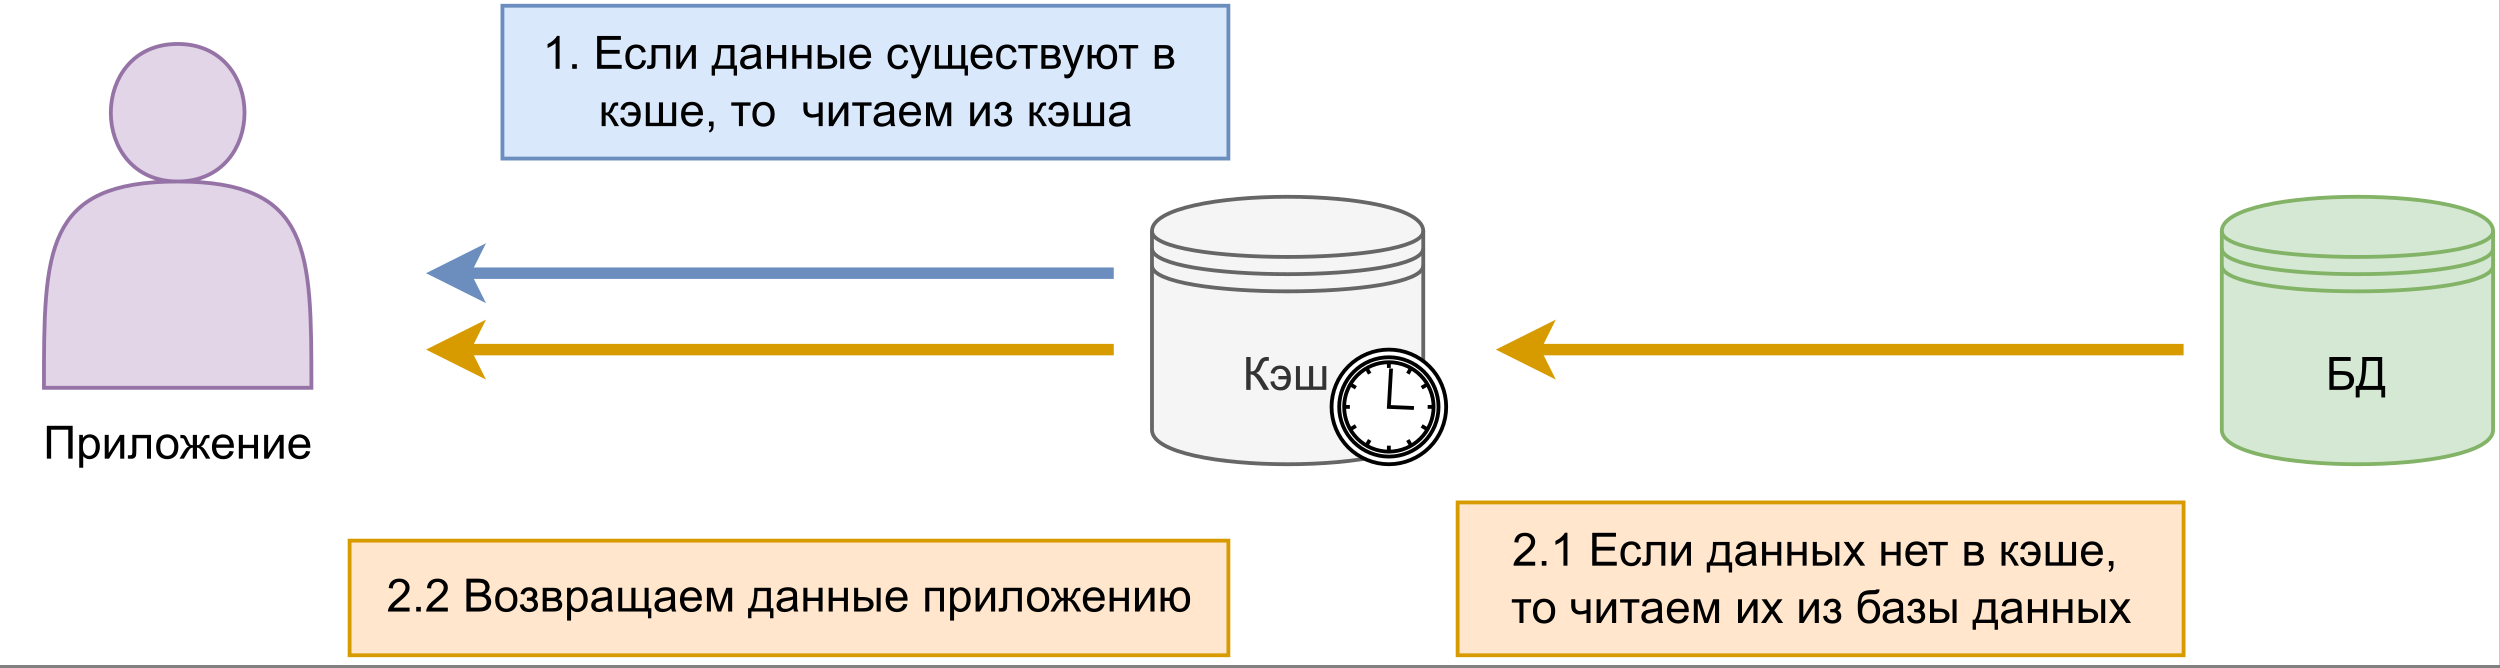 <?xml version="1.0" encoding="UTF-8" standalone="no"?>
<svg 
   width="490.08pt"
   height="131.04pt"
   viewBox="0 0 490.08 131.04"
   version="1.1"
   id="svg544"
   xmlns:xlink="http://www.w3.org/1999/xlink"
   xmlns="http://www.w3.org/2000/svg"
   xmlns:svg="http://www.w3.org/2000/svg" content="%3Cmxfile%20host%3D%22app.diagrams.net%22%20modified%3D%222022-09-04T18%3A01%3A12.901Z%22%20agent%3D%225.0%20(X11%3B%20Linux%20x86_64)%20AppleWebKit%2F537.36%20(KHTML%2C%20like%20Gecko)%20Chrome%2F105.0.0.0%20Safari%2F537.36%22%20etag%3D%22CoL66o_3Z4pitV6KznAR%22%20version%3D%2220.2.8%22%20type%3D%22google%22%3E%3Cdiagram%20id%3D%22bIiGl7BL999OWLyYPSd5%22%20name%3D%22Page-2%22%3E7Vpbb9s2FP41BraHBrpfHmPL7R42oEAxDOsbLdGyWknUJDqx%2B%2BvHw4tISkripEnaYXEAmfx4eEid8%2FHwkM7K3zSnDz3qDn%2BQAtcrzylOKz9beZ7rxgn7AuQskMh3BVD2VSGFNPCp%2BoYl6Ej0WBV4sAQpITWtOhvMSdvinFoY6ntya4vtSW2P2qFSjuho4FOOajwT%2B6sq6EGgiRdr%2FDdclQc1shuloqVBSlgqHg6oILcG5G9X%2FqYnhIpSc9rgGoyn7CL6vb%2BjdZxYj1t6SQfvc9An5zj5nH7481S4f38pu%2BGd1HKD6qN64StWX2XOKg1XmbtKXCiv1%2FyZyKZ1wJ%2BinKknExZiIRcTfdnT589UNmnc44hnyGwlLkfhBS%2Bq2eutdz0rlVDiTddcUgyaqEE3alyhect6oKZjXdrdAF%2BqOZYvo0UdNTn23Kjhhd5YVedDKsfSs2ILxSeY4oE2NQNcVkR1VbasnDMv4Z4BN7inFePXtWxoqqKA7useD9U3tOOqHFbvSNVSzt5wvQoz0HWkZBArBFQPtCdf8YbUpOej%2B1Ge4N2eteyrujbwAuFkn3MDcGezGeDTnSxyR26yRY1Jg2l%2FZiKyg%2BfLt5br2U9l%2FVavDldhB2NlBBJDckGWo2rNWVaQtH0Ehb0Zhb0r9%2Fs4zJ6hEssM3trMvJ%2BHc95KZOhQa7Em%2BucIMWCdC49ds8a%2B3KFfHKFp8vWrIPKetPTdHjVVfRZdGtISpjrHRrsgC7Q63UngwNB3kpTXfBqol7OT09DzDadxPWRuAZQHrbGm3BRyRzEkgzKYIATPhMy7D8m6o6yi4pPUeFqNoIMe4Iqj7JHBg%2FGClWDUxFXYej2WEkuYMUWVNJbZJa5KKwhHBXoMXvLHUmoJT%2BW8sdVb6Lu15IyZjlXONfb2nH8h9yjURsHrUYOefmJPf2O%2Fg57RlmuEyAoqeWyVug3x2DLmVIVjDSVKejzdjZdiu%2BH%2BqWu6yBU2UoDHZpgoj84Au7wqFgPUZYwG0I7S0CjjNDTqSA0NDsdktJajhWCNMBP6VdTWQ5qRG9CWtEKzDtwWbNBaxO5LFs7YNK4ZHc1DiOda0jGsdta4x%2B0qcRHfdZ%2FU6CPj%2FNgYGG1o0HhpTGC6pHl1XNcmaEcbKTcLSyK4sh1ExFeVK5jZwGN3f3MbmCQDrtExltvGpfvKT5UzFHG6c5x5zrDf4yh%2FppwhSOycIVQp8Q%2FLGfyFnEHt6anii%2FTtmKM6yrFjNrtInEtyY1Z4b%2BhMjPxEjBsZmjODj9u3LOIti3jLIt6yiLcs4nuyiLvShf%2Ff3jzuu2pvVud7Y28ez%2Fzm3qywZ9%2Bbg9nePHMLbotruNsDP9RoGKrcdlJPjm2BC2l4YVd1e%2BffY8%2B7PSCmgAt1WXi5nQ07hgtmVFiPa0SrG1v9km3lCB%2BBTdqNUWy7cUy5lIqBHPscy17mLeFEUZA%2BoIjt9CWmM0Xc1eNrP9376dz7kJPxfDsNZkwYDqiDYoEoGijpYeHdHiqKP4kkJrtliYdNjunlWIiTIlhyfuLt%2FCh6nmUWTVLgIJgvs9id0yN%2BqVXmzq%2FNZsYt2Trq7nx5eeMuI9zKuEC%2FOPY4E6M4c6MsHQtc76WsEj9sFMU4lFMgyiPZhl3Gt3iJbWkU%2B%2Bhitt3j03vMPafcgnXTlzJusry0n3AQEueon2ev5imW7WsJPb8zz7aXHlgqL7ZLu%2FMj9KvHj2AaP5aCavyaQdVZprj9K8Hz72H7EP4AZ%2Bd1AxefxZ%2BK%2BOf7COovO%2BeH7Wjz3zJnprbX9dq5cgP4vWb8hrXOjqzQIuo2loTL0i5HpxqUtPye6HYnmJrJTNrWzYORYkxzKuFe5WrXNe0VvuH%2BMmmi4t3vaIfrjyx%2B0YpA3NsRSknDBGpoWKP8a8lTZisnhs9CzKSkWwqtHe4r5kcoZ8xZVTfgjxpakyOtq5YxUP1KD1EWDZ2o7KsTZOtKCvQimh%2BqtoSXPTc7Am9Embb%2BRSir4kk8SUdm0eRVD0Lu20noCSch%2F6EDzKUnoTFf%2BkEnITd6dfeP%2Fyhw978W%2FOfcHz2X%2B6eKnuz%2BlbyMMsT17bi%2F%2FRc%3D%3C%2Fdiagram%3E%3C%2Fmxfile%3E">
  <rect x="0" y="0" width="490.08" height="131.04" fill="#808080" stroke="none"/>
  <defs
     id="defs120">
    <g
       id="g109">
      <g
         id="glyph-0-0" />
      <g
         id="glyph-0-1">
        <path
           d="M 3.344 0 L 2.562 0 L 2.562 -5.031 C 2.363 -4.852 2.109 -4.672 1.797 -4.484 C 1.492 -4.305 1.223 -4.172 0.984 -4.078 L 0.984 -4.844 C 1.422 -5.051 1.801 -5.301 2.125 -5.594 C 2.457 -5.895 2.695 -6.18 2.844 -6.453 L 3.344 -6.453 Z M 3.344 0 "
           id="path3" />
      </g>
      <g
         id="glyph-0-2">
        <path
           d="M 0.812 0 L 0.812 -0.906 L 1.719 -0.906 L 1.719 0 Z M 0.812 0 "
           id="path6" />
      </g>
      <g
         id="glyph-0-3" />
      <g
         id="glyph-0-4">
        <path
           d="M 0.703 0 L 0.703 -6.438 L 5.359 -6.438 L 5.359 -5.672 L 1.562 -5.672 L 1.562 -3.703 L 5.125 -3.703 L 5.125 -2.953 L 1.562 -2.953 L 1.562 -0.766 L 5.516 -0.766 L 5.516 0 Z M 0.703 0 "
           id="path10" />
      </g>
      <g
         id="glyph-0-5">
        <path
           d="M 3.625 -1.703 L 4.406 -1.609 C 4.32 -1.066 4.102 -0.645 3.75 -0.344 C 3.406 -0.039 2.977 0.109 2.469 0.109 C 1.832 0.109 1.316 -0.098 0.922 -0.516 C 0.535 -0.93 0.344 -1.531 0.344 -2.312 C 0.344 -2.812 0.426 -3.25 0.594 -3.625 C 0.758 -4.008 1.016 -4.297 1.359 -4.484 C 1.703 -4.672 2.07 -4.766 2.469 -4.766 C 2.977 -4.766 3.395 -4.633 3.719 -4.375 C 4.039 -4.125 4.242 -3.766 4.328 -3.297 L 3.562 -3.172 C 3.488 -3.484 3.359 -3.719 3.172 -3.875 C 2.992 -4.031 2.77 -4.109 2.5 -4.109 C 2.102 -4.109 1.781 -3.969 1.531 -3.688 C 1.281 -3.406 1.156 -2.953 1.156 -2.328 C 1.156 -1.703 1.273 -1.25 1.516 -0.969 C 1.754 -0.688 2.07 -0.547 2.469 -0.547 C 2.77 -0.547 3.023 -0.641 3.234 -0.828 C 3.441 -1.016 3.57 -1.305 3.625 -1.703 Z M 3.625 -1.703 "
           id="path13" />
      </g>
      <g
         id="glyph-0-6">
        <path
           d="M 0.984 -4.656 L 4.641 -4.656 L 4.641 0 L 3.859 0 L 3.859 -4 L 1.766 -4 L 1.766 -1.688 C 1.766 -1.145 1.742 -0.785 1.703 -0.609 C 1.672 -0.441 1.578 -0.289 1.422 -0.156 C 1.266 -0.031 1.035 0.031 0.734 0.031 C 0.555 0.031 0.348 0.02 0.109 0 L 0.109 -0.656 L 0.453 -0.656 C 0.617 -0.656 0.734 -0.672 0.797 -0.703 C 0.867 -0.742 0.914 -0.801 0.938 -0.875 C 0.969 -0.945 0.984 -1.188 0.984 -1.594 Z M 0.984 -4.656 "
           id="path16" />
      </g>
      <g
         id="glyph-0-7">
        <path
           d="M 0.594 -4.656 L 1.375 -4.656 L 1.375 -1.109 L 3.578 -4.656 L 4.422 -4.656 L 4.422 0 L 3.625 0 L 3.625 -3.531 L 1.438 0 L 0.594 0 Z M 0.594 -4.656 "
           id="path19" />
      </g>
      <g
         id="glyph-0-8">
        <path
           d="M 1.219 -4.656 L 4.469 -4.656 L 4.469 -0.656 L 4.969 -0.656 L 4.969 1.328 L 4.312 1.328 L 4.312 0 L 0.656 0 L 0.656 1.328 L 0 1.328 L 0 -0.656 L 0.422 -0.656 C 0.973 -1.406 1.238 -2.738 1.219 -4.656 Z M 1.875 -4 C 1.812 -2.488 1.578 -1.375 1.172 -0.656 L 3.672 -0.656 L 3.672 -4 Z M 1.875 -4 "
           id="path22" />
      </g>
      <g
         id="glyph-0-9">
        <path
           d="M 3.625 -0.578 C 3.332 -0.328 3.051 -0.148 2.781 -0.047 C 2.508 0.055 2.223 0.109 1.922 0.109 C 1.41 0.109 1.016 -0.016 0.734 -0.266 C 0.461 -0.516 0.328 -0.836 0.328 -1.234 C 0.328 -1.461 0.379 -1.672 0.484 -1.859 C 0.586 -2.047 0.723 -2.195 0.891 -2.312 C 1.055 -2.426 1.242 -2.508 1.453 -2.562 C 1.609 -2.602 1.844 -2.645 2.156 -2.688 C 2.789 -2.758 3.258 -2.848 3.562 -2.953 C 3.57 -3.066 3.578 -3.133 3.578 -3.156 C 3.578 -3.477 3.5 -3.707 3.344 -3.844 C 3.145 -4.02 2.848 -4.109 2.453 -4.109 C 2.078 -4.109 1.801 -4.039 1.625 -3.906 C 1.445 -3.781 1.316 -3.551 1.234 -3.219 L 0.453 -3.328 C 0.523 -3.66 0.641 -3.926 0.797 -4.125 C 0.961 -4.332 1.195 -4.488 1.5 -4.594 C 1.812 -4.707 2.164 -4.766 2.562 -4.766 C 2.957 -4.766 3.281 -4.719 3.531 -4.625 C 3.781 -4.531 3.961 -4.41 4.078 -4.266 C 4.191 -4.129 4.273 -3.953 4.328 -3.734 C 4.348 -3.598 4.359 -3.352 4.359 -3 L 4.359 -1.953 C 4.359 -1.211 4.375 -0.742 4.406 -0.547 C 4.445 -0.359 4.516 -0.176 4.609 0 L 3.797 0 C 3.711 -0.164 3.656 -0.359 3.625 -0.578 Z M 3.562 -2.344 C 3.281 -2.219 2.852 -2.117 2.281 -2.047 C 1.957 -1.992 1.727 -1.938 1.594 -1.875 C 1.457 -1.82 1.352 -1.738 1.281 -1.625 C 1.207 -1.508 1.172 -1.383 1.172 -1.25 C 1.172 -1.039 1.25 -0.863 1.406 -0.719 C 1.562 -0.582 1.797 -0.516 2.109 -0.516 C 2.41 -0.516 2.676 -0.578 2.906 -0.703 C 3.145 -0.836 3.32 -1.023 3.438 -1.266 C 3.52 -1.441 3.562 -1.703 3.562 -2.047 Z M 3.562 -2.344 "
           id="path25" />
      </g>
      <g
         id="glyph-0-10">
        <path
           d="M 0.594 -4.656 L 1.391 -4.656 L 1.391 -2.719 L 3.578 -2.719 L 3.578 -4.656 L 4.359 -4.656 L 4.359 0 L 3.578 0 L 3.578 -2.062 L 1.391 -2.062 L 1.391 0 L 0.594 0 Z M 0.594 -4.656 "
           id="path28" />
      </g>
      <g
         id="glyph-0-11">
        <path
           d="M 5.031 -4.656 L 5.812 -4.656 L 5.812 0 L 5.031 0 Z M 0.609 -4.656 L 1.406 -4.656 L 1.406 -2.844 L 2.406 -2.844 C 3.051 -2.844 3.551 -2.711 3.906 -2.453 C 4.258 -2.203 4.438 -1.852 4.438 -1.406 C 4.438 -1.02 4.285 -0.688 3.984 -0.406 C 3.691 -0.133 3.223 0 2.578 0 L 0.609 0 Z M 1.406 -0.656 L 2.234 -0.656 C 2.734 -0.656 3.086 -0.711 3.297 -0.828 C 3.516 -0.953 3.625 -1.145 3.625 -1.406 C 3.625 -1.602 3.539 -1.781 3.375 -1.938 C 3.219 -2.102 2.867 -2.188 2.328 -2.188 L 1.406 -2.188 Z M 1.406 -0.656 "
           id="path31" />
      </g>
      <g
         id="glyph-0-12">
        <path
           d="M 3.781 -1.5 L 4.594 -1.406 C 4.469 -0.926 4.227 -0.551 3.875 -0.281 C 3.531 -0.02 3.086 0.109 2.547 0.109 C 1.867 0.109 1.328 -0.098 0.922 -0.516 C 0.523 -0.941 0.328 -1.535 0.328 -2.297 C 0.328 -3.078 0.531 -3.68 0.938 -4.109 C 1.344 -4.547 1.863 -4.766 2.5 -4.766 C 3.125 -4.766 3.633 -4.551 4.031 -4.125 C 4.426 -3.695 4.625 -3.102 4.625 -2.344 C 4.625 -2.289 4.625 -2.219 4.625 -2.125 L 1.141 -2.125 C 1.172 -1.613 1.316 -1.223 1.578 -0.953 C 1.836 -0.68 2.16 -0.547 2.547 -0.547 C 2.836 -0.547 3.086 -0.617 3.297 -0.766 C 3.504 -0.922 3.664 -1.164 3.781 -1.5 Z M 1.188 -2.781 L 3.797 -2.781 C 3.754 -3.164 3.648 -3.457 3.484 -3.656 C 3.234 -3.957 2.91 -4.109 2.516 -4.109 C 2.148 -4.109 1.844 -3.988 1.594 -3.75 C 1.352 -3.508 1.219 -3.188 1.188 -2.781 Z M 1.188 -2.781 "
           id="path34" />
      </g>
      <g
         id="glyph-0-13">
        <path
           d="M 0.562 1.797 L 0.469 1.047 C 0.645 1.098 0.797 1.125 0.922 1.125 C 1.098 1.125 1.238 1.094 1.344 1.031 C 1.445 0.977 1.531 0.898 1.594 0.797 C 1.645 0.711 1.727 0.516 1.844 0.203 C 1.852 0.16 1.875 0.098 1.906 0.016 L 0.141 -4.656 L 1 -4.656 L 1.969 -1.969 C 2.094 -1.625 2.203 -1.258 2.297 -0.875 C 2.391 -1.238 2.5 -1.594 2.625 -1.938 L 3.625 -4.656 L 4.406 -4.656 L 2.641 0.078 C 2.453 0.586 2.305 0.941 2.203 1.141 C 2.055 1.398 1.891 1.586 1.703 1.703 C 1.523 1.828 1.312 1.891 1.062 1.891 C 0.914 1.891 0.75 1.859 0.562 1.797 Z M 0.562 1.797 "
           id="path37" />
      </g>
      <g
         id="glyph-0-14">
        <path
           d="M 0.625 -4.656 L 1.406 -4.656 L 1.406 -0.656 L 3.203 -0.656 L 3.203 -4.656 L 4 -4.656 L 4 -0.656 L 5.797 -0.656 L 5.797 -4.656 L 6.578 -4.656 L 6.578 -0.656 L 7.109 -0.656 L 7.109 1.328 L 6.453 1.328 L 6.453 0 L 0.625 0 Z M 0.625 -4.656 "
           id="path40" />
      </g>
      <g
         id="glyph-0-15">
        <path
           d="M 0.172 -4.656 L 3.953 -4.656 L 3.953 -4 L 2.453 -4 L 2.453 0 L 1.672 0 L 1.672 -4 L 0.172 -4 Z M 0.172 -4.656 "
           id="path43" />
      </g>
      <g
         id="glyph-0-16">
        <path
           d="M 0.594 -4.656 L 2.422 -4.656 C 2.867 -4.656 3.195 -4.617 3.406 -4.547 C 3.625 -4.473 3.812 -4.336 3.969 -4.141 C 4.133 -3.941 4.219 -3.703 4.219 -3.422 C 4.219 -3.203 4.172 -3.008 4.078 -2.844 C 3.984 -2.676 3.844 -2.535 3.656 -2.422 C 3.875 -2.348 4.055 -2.211 4.203 -2.016 C 4.348 -1.816 4.422 -1.578 4.422 -1.297 C 4.391 -0.859 4.227 -0.531 3.938 -0.312 C 3.656 -0.102 3.242 0 2.703 0 L 0.594 0 Z M 1.391 -2.703 L 2.234 -2.703 C 2.566 -2.703 2.797 -2.719 2.922 -2.75 C 3.047 -2.781 3.156 -2.848 3.25 -2.953 C 3.352 -3.066 3.406 -3.195 3.406 -3.344 C 3.406 -3.594 3.316 -3.766 3.141 -3.859 C 2.973 -3.953 2.676 -4 2.25 -4 L 1.391 -4 Z M 1.391 -0.656 L 2.422 -0.656 C 2.867 -0.656 3.176 -0.703 3.344 -0.797 C 3.508 -0.898 3.598 -1.082 3.609 -1.344 C 3.609 -1.488 3.562 -1.625 3.469 -1.75 C 3.375 -1.883 3.25 -1.969 3.094 -2 C 2.938 -2.031 2.688 -2.047 2.344 -2.047 L 1.391 -2.047 Z M 1.391 -0.656 "
           id="path46" />
      </g>
      <g
         id="glyph-0-17">
        <path
           d="M 0.594 -4.656 L 1.391 -4.656 L 1.391 -2.719 L 2.344 -2.719 C 2.414 -3.383 2.625 -3.891 2.969 -4.234 C 3.312 -4.586 3.766 -4.766 4.328 -4.766 C 4.797 -4.766 5.164 -4.664 5.438 -4.469 C 5.707 -4.281 5.93 -4.02 6.109 -3.688 C 6.285 -3.352 6.375 -2.906 6.375 -2.344 C 6.375 -1.539 6.191 -0.93 5.828 -0.516 C 5.461 -0.098 4.969 0.109 4.344 0.109 C 3.758 0.109 3.289 -0.082 2.938 -0.469 C 2.582 -0.852 2.383 -1.383 2.344 -2.062 L 1.391 -2.062 L 1.391 0 L 0.594 0 Z M 4.359 -4.094 C 3.973 -4.094 3.672 -3.941 3.453 -3.641 C 3.242 -3.348 3.141 -2.938 3.141 -2.406 C 3.141 -1.758 3.25 -1.285 3.469 -0.984 C 3.688 -0.691 3.973 -0.547 4.328 -0.547 C 4.691 -0.547 4.988 -0.68 5.219 -0.953 C 5.445 -1.234 5.562 -1.68 5.562 -2.297 C 5.562 -2.891 5.461 -3.336 5.266 -3.641 C 5.066 -3.941 4.766 -4.094 4.359 -4.094 Z M 4.359 -4.094 "
           id="path49" />
      </g>
      <g
         id="glyph-0-18">
        <path
           d="M 0.594 -4.656 L 1.375 -4.656 L 1.375 -2.641 C 1.625 -2.641 1.801 -2.688 1.906 -2.781 C 2.008 -2.883 2.156 -3.164 2.344 -3.625 C 2.5 -4 2.625 -4.242 2.719 -4.359 C 2.82 -4.473 2.938 -4.551 3.062 -4.594 C 3.188 -4.633 3.391 -4.656 3.672 -4.656 L 3.828 -4.656 L 3.828 -4 L 3.609 -4.016 C 3.398 -4.016 3.266 -3.984 3.203 -3.922 C 3.141 -3.859 3.047 -3.664 2.922 -3.344 C 2.805 -3.039 2.695 -2.828 2.594 -2.703 C 2.5 -2.586 2.348 -2.484 2.141 -2.391 C 2.473 -2.297 2.805 -1.977 3.141 -1.438 L 4 0 L 3.125 0 L 2.297 -1.438 C 2.117 -1.727 1.961 -1.922 1.828 -2.016 C 1.703 -2.109 1.551 -2.156 1.375 -2.156 L 1.375 0 L 0.594 0 Z M 0.594 -4.656 "
           id="path52" />
      </g>
      <g
         id="glyph-0-19">
        <path
           d="M 1.766 -2.719 L 1.766 -2.062 L 3.406 -2.062 C 3.363 -1.551 3.234 -1.172 3.016 -0.922 C 2.805 -0.672 2.516 -0.547 2.141 -0.547 C 1.473 -0.547 1.078 -0.93 0.953 -1.703 L 0.188 -1.594 C 0.27 -1.082 0.484 -0.672 0.828 -0.359 C 1.172 -0.047 1.617 0.109 2.172 0.109 C 2.828 0.141 3.336 -0.066 3.703 -0.516 C 4.066 -0.973 4.238 -1.578 4.219 -2.328 C 4.219 -3.086 4.031 -3.68 3.656 -4.109 C 3.281 -4.547 2.766 -4.766 2.109 -4.766 C 1.586 -4.766 1.164 -4.625 0.844 -4.344 C 0.52 -4.07 0.328 -3.719 0.266 -3.281 L 1.031 -3.156 C 1.156 -3.789 1.523 -4.109 2.141 -4.109 C 2.492 -4.109 2.781 -3.977 3 -3.719 C 3.227 -3.457 3.363 -3.125 3.406 -2.719 Z M 1.766 -2.719 "
           id="path55" />
      </g>
      <g
         id="glyph-0-20">
        <path
           d="M 0.625 -4.656 L 1.406 -4.656 L 1.406 -0.656 L 3.203 -0.656 L 3.203 -4.656 L 4 -4.656 L 4 -0.656 L 5.797 -0.656 L 5.797 -4.656 L 6.578 -4.656 L 6.578 0 L 0.625 0 Z M 0.625 -4.656 "
           id="path58" />
      </g>
      <g
         id="glyph-0-21">
        <path
           d="M 0.797 0 L 0.797 -0.906 L 1.703 -0.906 L 1.703 0 C 1.703 0.332 1.641 0.598 1.516 0.797 C 1.398 1.004 1.219 1.16 0.969 1.266 L 0.75 0.938 C 0.914 0.863 1.035 0.754 1.109 0.609 C 1.191 0.473 1.238 0.27 1.25 0 Z M 0.797 0 "
           id="path61" />
      </g>
      <g
         id="glyph-0-22">
        <path
           d="M 0.297 -2.328 C 0.297 -3.191 0.535 -3.832 1.016 -4.25 C 1.422 -4.594 1.91 -4.766 2.484 -4.766 C 3.117 -4.766 3.641 -4.551 4.047 -4.125 C 4.453 -3.707 4.656 -3.129 4.656 -2.391 C 4.656 -1.797 4.566 -1.328 4.391 -0.984 C 4.211 -0.641 3.953 -0.367 3.609 -0.172 C 3.266 0.016 2.891 0.109 2.484 0.109 C 1.828 0.109 1.297 -0.098 0.891 -0.516 C 0.492 -0.941 0.297 -1.547 0.297 -2.328 Z M 1.109 -2.328 C 1.109 -1.734 1.238 -1.285 1.5 -0.984 C 1.758 -0.691 2.086 -0.547 2.484 -0.547 C 2.879 -0.547 3.207 -0.691 3.469 -0.984 C 3.727 -1.285 3.859 -1.742 3.859 -2.359 C 3.859 -2.93 3.723 -3.363 3.453 -3.656 C 3.191 -3.957 2.867 -4.109 2.484 -4.109 C 2.086 -4.109 1.758 -3.957 1.5 -3.656 C 1.238 -3.363 1.109 -2.922 1.109 -2.328 Z M 1.109 -2.328 "
           id="path64" />
      </g>
      <g
         id="glyph-0-23">
        <path
           d="M 0.297 -4.656 L 1.094 -4.656 L 1.094 -3.781 C 1.094 -3.395 1.113 -3.113 1.156 -2.938 C 1.207 -2.77 1.316 -2.625 1.484 -2.5 C 1.66 -2.375 1.879 -2.312 2.141 -2.312 C 2.43 -2.312 2.816 -2.391 3.297 -2.547 L 3.297 -4.656 L 4.078 -4.656 L 4.078 0 L 3.297 0 L 3.297 -1.875 C 2.805 -1.727 2.352 -1.656 1.938 -1.656 C 1.582 -1.656 1.27 -1.742 1 -1.922 C 0.727 -2.098 0.539 -2.316 0.438 -2.578 C 0.344 -2.836 0.297 -3.125 0.297 -3.438 Z M 0.297 -4.656 "
           id="path67" />
      </g>
      <g
         id="glyph-0-24">
        <path
           d="M 0.609 -4.656 L 1.844 -4.656 L 3.062 -0.938 L 4.422 -4.656 L 5.562 -4.656 L 5.562 0 L 4.766 0 L 4.766 -3.75 L 3.391 0 L 2.688 0 L 1.391 -3.938 L 1.391 0 L 0.609 0 Z M 0.609 -4.656 "
           id="path70" />
      </g>
      <g
         id="glyph-0-25">
        <path
           d="M 1.625 -2.109 L 1.625 -2.719 C 1.957 -2.727 2.18 -2.742 2.297 -2.766 C 2.422 -2.785 2.535 -2.852 2.641 -2.969 C 2.754 -3.094 2.812 -3.238 2.812 -3.406 C 2.812 -3.625 2.738 -3.797 2.594 -3.922 C 2.457 -4.047 2.273 -4.109 2.047 -4.109 C 1.598 -4.109 1.285 -3.848 1.109 -3.328 L 0.359 -3.453 C 0.598 -4.328 1.164 -4.766 2.062 -4.766 C 2.551 -4.766 2.938 -4.629 3.219 -4.359 C 3.508 -4.086 3.656 -3.758 3.656 -3.375 C 3.656 -3 3.469 -2.695 3.094 -2.469 C 3.332 -2.344 3.508 -2.18 3.625 -1.984 C 3.738 -1.797 3.797 -1.566 3.797 -1.297 C 3.797 -0.879 3.645 -0.539 3.344 -0.281 C 3.039 -0.02 2.613 0.109 2.062 0.109 C 1 0.109 0.383 -0.363 0.219 -1.312 L 0.953 -1.469 C 1.023 -1.164 1.164 -0.93 1.375 -0.766 C 1.582 -0.609 1.816 -0.531 2.078 -0.531 C 2.348 -0.531 2.57 -0.602 2.75 -0.75 C 2.926 -0.906 3.016 -1.098 3.016 -1.328 C 3.016 -1.516 2.957 -1.676 2.844 -1.812 C 2.727 -1.945 2.609 -2.031 2.484 -2.062 C 2.359 -2.094 2.129 -2.109 1.797 -2.109 C 1.773 -2.109 1.719 -2.109 1.625 -2.109 Z M 1.625 -2.109 "
           id="path73" />
      </g>
      <g
         id="glyph-0-26">
        <path
           d="M 4.516 -0.766 L 4.516 0 L 0.266 0 C 0.266 -0.188 0.297 -0.367 0.359 -0.547 C 0.473 -0.836 0.645 -1.125 0.875 -1.406 C 1.113 -1.688 1.461 -2.008 1.922 -2.375 C 2.617 -2.945 3.086 -3.398 3.328 -3.734 C 3.578 -4.066 3.703 -4.383 3.703 -4.688 C 3.703 -5 3.586 -5.258 3.359 -5.469 C 3.141 -5.688 2.848 -5.797 2.484 -5.797 C 2.109 -5.797 1.805 -5.68 1.578 -5.453 C 1.348 -5.234 1.234 -4.922 1.234 -4.516 L 0.422 -4.594 C 0.473 -5.195 0.68 -5.656 1.047 -5.969 C 1.41 -6.289 1.898 -6.453 2.516 -6.453 C 3.129 -6.453 3.613 -6.281 3.969 -5.938 C 4.332 -5.602 4.516 -5.18 4.516 -4.672 C 4.516 -4.41 4.461 -4.156 4.359 -3.906 C 4.254 -3.664 4.078 -3.406 3.828 -3.125 C 3.586 -2.852 3.18 -2.477 2.609 -2 C 2.141 -1.602 1.836 -1.332 1.703 -1.188 C 1.566 -1.039 1.457 -0.898 1.375 -0.766 Z M 4.516 -0.766 "
           id="path76" />
      </g>
      <g
         id="glyph-0-27">
        <path
           d="M 0.062 0 L 1.766 -2.422 L 0.188 -4.656 L 1.188 -4.656 L 1.891 -3.562 C 2.023 -3.352 2.133 -3.18 2.219 -3.047 C 2.344 -3.234 2.461 -3.406 2.578 -3.562 L 3.359 -4.656 L 4.297 -4.656 L 2.688 -2.469 L 4.422 0 L 3.453 0 L 2.5 -1.453 L 2.25 -1.844 L 1.016 0 Z M 0.062 0 "
           id="path79" />
      </g>
      <g
         id="glyph-0-28">
        <path
           d="M 4 -6.578 L 4.703 -6.578 C 4.672 -6.266 4.598 -6.047 4.484 -5.922 C 4.379 -5.797 4.242 -5.711 4.078 -5.672 C 3.91 -5.641 3.582 -5.625 3.094 -5.625 C 2.438 -5.625 1.988 -5.562 1.75 -5.438 C 1.52 -5.312 1.352 -5.109 1.25 -4.828 C 1.145 -4.555 1.086 -4.203 1.078 -3.766 C 1.273 -4.066 1.504 -4.289 1.766 -4.438 C 2.035 -4.582 2.336 -4.656 2.672 -4.656 C 3.285 -4.656 3.789 -4.445 4.188 -4.031 C 4.594 -3.613 4.797 -3.047 4.797 -2.328 C 4.797 -1.785 4.691 -1.336 4.484 -0.984 C 4.285 -0.641 4.047 -0.367 3.766 -0.172 C 3.492 0.016 3.117 0.109 2.641 0.109 C 2.086 0.109 1.656 -0.016 1.344 -0.266 C 1.039 -0.523 0.805 -0.852 0.641 -1.25 C 0.484 -1.645 0.406 -2.332 0.406 -3.312 C 0.406 -4.539 0.613 -5.367 1.031 -5.797 C 1.445 -6.223 2.086 -6.438 2.953 -6.438 C 3.484 -6.438 3.785 -6.441 3.859 -6.453 C 3.93 -6.473 3.977 -6.516 4 -6.578 Z M 3.969 -2.344 C 3.969 -2.832 3.852 -3.227 3.625 -3.531 C 3.395 -3.844 3.07 -4 2.656 -4 C 2.219 -4 1.879 -3.832 1.641 -3.5 C 1.398 -3.176 1.281 -2.742 1.281 -2.203 C 1.281 -1.66 1.41 -1.242 1.672 -0.953 C 1.941 -0.672 2.266 -0.531 2.641 -0.531 C 3.035 -0.531 3.352 -0.695 3.594 -1.031 C 3.844 -1.363 3.969 -1.801 3.969 -2.344 Z M 3.969 -2.344 "
           id="path82" />
      </g>
      <g
         id="glyph-0-29">
        <path
           d="M 0.656 0 L 0.656 -6.438 L 3.078 -6.438 C 3.566 -6.438 3.957 -6.367 4.25 -6.234 C 4.551 -6.109 4.785 -5.91 4.953 -5.641 C 5.117 -5.367 5.203 -5.082 5.203 -4.781 C 5.203 -4.508 5.125 -4.25 4.969 -4 C 4.82 -3.758 4.598 -3.566 4.297 -3.422 C 4.691 -3.305 4.992 -3.109 5.203 -2.828 C 5.41 -2.555 5.516 -2.234 5.516 -1.859 C 5.516 -1.555 5.445 -1.273 5.312 -1.016 C 5.188 -0.766 5.031 -0.566 4.844 -0.422 C 4.664 -0.285 4.43 -0.18 4.141 -0.109 C 3.859 -0.035 3.516 0 3.109 0 Z M 1.516 -3.734 L 2.906 -3.734 C 3.281 -3.734 3.551 -3.754 3.719 -3.797 C 3.926 -3.867 4.082 -3.977 4.188 -4.125 C 4.301 -4.27 4.359 -4.457 4.359 -4.688 C 4.359 -4.895 4.305 -5.082 4.203 -5.25 C 4.109 -5.414 3.961 -5.523 3.766 -5.578 C 3.578 -5.641 3.254 -5.672 2.797 -5.672 L 1.516 -5.672 Z M 1.516 -0.766 L 3.109 -0.766 C 3.379 -0.766 3.57 -0.773 3.688 -0.797 C 3.883 -0.828 4.047 -0.883 4.172 -0.969 C 4.305 -1.051 4.414 -1.172 4.5 -1.328 C 4.582 -1.484 4.625 -1.66 4.625 -1.859 C 4.625 -2.098 4.562 -2.305 4.438 -2.484 C 4.32 -2.66 4.156 -2.785 3.938 -2.859 C 3.719 -2.93 3.406 -2.969 3 -2.969 L 1.516 -2.969 Z M 1.516 -0.766 "
           id="path85" />
      </g>
      <g
         id="glyph-0-30">
        <path
           d="M 0.594 1.781 L 0.594 -4.656 L 1.312 -4.656 L 1.312 -4.047 C 1.477 -4.285 1.664 -4.461 1.875 -4.578 C 2.094 -4.703 2.352 -4.766 2.656 -4.766 C 3.062 -4.766 3.414 -4.66 3.719 -4.453 C 4.02 -4.254 4.25 -3.969 4.406 -3.594 C 4.562 -3.219 4.641 -2.805 4.641 -2.359 C 4.641 -1.891 4.551 -1.461 4.375 -1.078 C 4.207 -0.691 3.957 -0.395 3.625 -0.188 C 3.301 0.008 2.961 0.109 2.609 0.109 C 2.348 0.109 2.109 0.051 1.891 -0.062 C 1.68 -0.176 1.508 -0.316 1.375 -0.484 L 1.375 1.781 Z M 1.312 -2.297 C 1.312 -1.703 1.43 -1.258 1.672 -0.969 C 1.91 -0.688 2.203 -0.547 2.547 -0.547 C 2.898 -0.547 3.203 -0.691 3.453 -0.984 C 3.703 -1.285 3.828 -1.75 3.828 -2.375 C 3.828 -2.969 3.703 -3.41 3.453 -3.703 C 3.211 -3.992 2.926 -4.141 2.594 -4.141 C 2.25 -4.141 1.945 -3.984 1.688 -3.672 C 1.438 -3.359 1.312 -2.898 1.312 -2.297 Z M 1.312 -2.297 "
           id="path88" />
      </g>
      <g
         id="glyph-0-31">
        <path
           d="M 0.594 -4.656 L 4.266 -4.656 L 4.266 0 L 3.484 0 L 3.484 -4 L 1.391 -4 L 1.391 0 L 0.594 0 Z M 0.594 -4.656 "
           id="path91" />
      </g>
      <g
         id="glyph-0-32">
        <path
           d="M 3.406 -4.656 L 3.406 -2.641 C 3.656 -2.641 3.832 -2.688 3.938 -2.781 C 4.039 -2.883 4.191 -3.164 4.391 -3.625 C 4.566 -4.07 4.727 -4.359 4.875 -4.484 C 5.02 -4.598 5.25 -4.656 5.562 -4.656 L 5.859 -4.656 L 5.859 -4 L 5.641 -4.016 C 5.43 -4.016 5.297 -3.984 5.234 -3.922 C 5.172 -3.859 5.078 -3.664 4.953 -3.344 C 4.836 -3.039 4.727 -2.828 4.625 -2.703 C 4.531 -2.586 4.379 -2.484 4.172 -2.391 C 4.516 -2.297 4.848 -1.977 5.172 -1.438 L 6.031 0 L 5.172 0 L 4.328 -1.438 C 4.148 -1.727 3.992 -1.922 3.859 -2.016 C 3.734 -2.109 3.582 -2.156 3.406 -2.156 L 3.406 0 L 2.594 0 L 2.594 -2.156 C 2.426 -2.156 2.273 -2.109 2.141 -2.016 C 2.016 -1.93 1.863 -1.738 1.688 -1.438 L 0.844 0 L -0.016 0 L 0.844 -1.438 C 1.164 -1.977 1.5 -2.297 1.844 -2.391 C 1.613 -2.492 1.453 -2.609 1.359 -2.734 C 1.266 -2.867 1.125 -3.176 0.938 -3.656 C 0.875 -3.812 0.805 -3.91 0.734 -3.953 C 0.648 -3.992 0.535 -4.016 0.391 -4.016 C 0.348 -4.016 0.27 -4.008 0.156 -4 L 0.156 -4.656 L 0.266 -4.656 C 0.566 -4.656 0.781 -4.633 0.906 -4.594 C 1.031 -4.562 1.141 -4.484 1.234 -4.359 C 1.336 -4.242 1.469 -4 1.625 -3.625 C 1.82 -3.164 1.969 -2.883 2.062 -2.781 C 2.164 -2.688 2.344 -2.641 2.594 -2.641 L 2.594 -4.656 Z M 3.406 -4.656 "
           id="path94" />
      </g>
      <g
         id="glyph-0-33">
        <path
           d="M 0.734 -6.438 L 4.906 -6.438 L 4.906 -5.672 L 1.578 -5.672 L 1.578 -3.688 L 3.125 -3.688 C 3.688 -3.688 4.133 -3.629 4.469 -3.516 C 4.801 -3.41 5.066 -3.207 5.266 -2.906 C 5.473 -2.613 5.578 -2.27 5.578 -1.875 C 5.578 -1.539 5.504 -1.234 5.359 -0.953 C 5.211 -0.672 4.992 -0.441 4.703 -0.266 C 4.422 -0.086 3.938 0 3.25 0 L 0.734 0 Z M 1.578 -0.719 L 3.281 -0.719 C 3.738 -0.719 4.082 -0.812 4.312 -1 C 4.539 -1.188 4.656 -1.469 4.656 -1.844 C 4.656 -2.113 4.586 -2.336 4.453 -2.516 C 4.328 -2.691 4.145 -2.805 3.906 -2.859 C 3.676 -2.922 3.281 -2.953 2.719 -2.953 L 1.578 -2.953 Z M 1.578 -0.719 "
           id="path97" />
      </g>
      <g
         id="glyph-0-34">
        <path
           d="M 1.281 -6.438 L 5.188 -6.438 L 5.188 -0.766 L 5.766 -0.766 L 5.766 1.5 L 5.016 1.5 L 5.016 0 L 0.766 0 L 0.766 1.5 L 0 1.5 L 0 -0.766 L 0.5 -0.766 C 1.02 -1.547 1.281 -3.125 1.281 -5.5 Z M 4.344 -5.672 L 2.094 -5.672 L 2.094 -5.344 C 2.094 -4.789 2.039 -4.039 1.938 -3.094 C 1.844 -2.145 1.656 -1.367 1.375 -0.766 L 4.344 -0.766 Z M 4.344 -5.672 "
           id="path100" />
      </g>
      <g
         id="glyph-0-35">
        <path
           d="M 0.703 -6.438 L 5.766 -6.438 L 5.766 0 L 4.906 0 L 4.906 -5.672 L 1.547 -5.672 L 1.547 0 L 0.703 0 Z M 0.703 -6.438 "
           id="path103" />
      </g>
      <g
         id="glyph-0-36">
        <path
           d="M 0.703 -6.438 L 1.562 -6.438 L 1.562 -3.609 C 1.945 -3.609 2.219 -3.68 2.375 -3.828 C 2.531 -3.984 2.734 -4.348 2.984 -4.922 C 3.16 -5.348 3.305 -5.645 3.422 -5.812 C 3.535 -5.988 3.695 -6.133 3.906 -6.25 C 4.125 -6.375 4.363 -6.438 4.625 -6.438 C 4.945 -6.438 5.117 -6.43 5.141 -6.422 L 5.141 -5.688 C 5.109 -5.688 5.051 -5.688 4.969 -5.688 C 4.875 -5.695 4.816 -5.703 4.797 -5.703 C 4.523 -5.703 4.32 -5.633 4.188 -5.5 C 4.051 -5.363 3.898 -5.082 3.734 -4.656 C 3.516 -4.113 3.332 -3.77 3.188 -3.625 C 3.039 -3.488 2.863 -3.379 2.656 -3.297 C 3.062 -3.18 3.469 -2.797 3.875 -2.141 L 5.203 0 L 4.141 0 L 3.078 -1.75 C 2.773 -2.227 2.523 -2.555 2.328 -2.734 C 2.129 -2.922 1.875 -3.016 1.562 -3.016 L 1.562 0 L 0.703 0 Z M 0.703 -6.438 "
           id="path106" />
      </g>
    </g>
    <clipPath
       id="clip-0">
      <path
         clip-rule="nonzero"
         d="M 0 0 L 490 0 L 490 130.367 L 0 130.367 Z M 0 0 "
         id="path111" />
    </clipPath>
    <clipPath
       id="clip-1">
      <path
         clip-rule="nonzero"
         d="M 425 27 L 490 27 L 490 102 L 425 102 Z M 425 27 "
         id="path114" />
    </clipPath>
    <clipPath
       id="clip-2">
      <path
         clip-rule="nonzero"
         d="M 425 34 L 490 34 L 490 68 L 425 68 Z M 425 34 "
         id="path117" />
    </clipPath>
  </defs>
  <g
     clip-path="url(#clip-0)"
     id="g124">
    <path
       fill-rule="nonzero"
       fill="#ffffff"
       fill-opacity="1"
       d="M 0,0 H 490 V 130.367 H 0 Z m 0,0"
       id="path122" />
  </g>
  <path
     fill-rule="nonzero"
     fill="rgb(85.489%, 90.979%, 98.819%)"
     fill-opacity="1"
     stroke-width="1"
     stroke-linecap="butt"
     stroke-linejoin="miter"
     stroke="rgb(42.349%, 55.688%, 74.899%)"
     stroke-opacity="1"
     stroke-miterlimit="4"
     d="M 130.999 1.002 L 321 1.002 L 321 41.001 L 130.999 41.001 Z M 130.999 1.002 "
     transform="matrix(0.749, 0, 0, 0.749, 0.375, 0.375)"
     id="path126" />
  <g
     fill="#000000"
     fill-opacity="1"
     id="g136">
    <use
       xlink:href="#glyph-0-1"
       x="106.356"
       y="13.486"
       id="use128" />
    <use
       xlink:href="#glyph-0-2"
       x="111.357"
       y="13.486"
       id="use130" />
    <use
       xlink:href="#glyph-0-3"
       x="113.855"
       y="13.486"
       id="use132" />
    <use
       xlink:href="#glyph-0-4"
       x="116.352"
       y="13.486"
       id="use134" />
  </g>
  <g
     fill="#000000"
     fill-opacity="1"
     id="g166">
    <use
       xlink:href="#glyph-0-5"
       x="122.248"
       y="13.486"
       id="use138" />
    <use
       xlink:href="#glyph-0-6"
       x="126.744"
       y="13.486"
       id="use140" />
    <use
       xlink:href="#glyph-0-7"
       x="131.99"
       y="13.486"
       id="use142" />
    <use
       xlink:href="#glyph-0-3"
       x="137.012"
       y="13.486"
       id="use144" />
    <use
       xlink:href="#glyph-0-8"
       x="139.51"
       y="13.486"
       id="use146" />
    <use
       xlink:href="#glyph-0-9"
       x="144.756"
       y="13.486"
       id="use148" />
    <use
       xlink:href="#glyph-0-10"
       x="149.756"
       y="13.486"
       id="use150" />
    <use
       xlink:href="#glyph-0-10"
       x="154.721"
       y="13.486"
       id="use152" />
    <use
       xlink:href="#glyph-0-11"
       x="159.687"
       y="13.486"
       id="use154" />
    <use
       xlink:href="#glyph-0-12"
       x="166.149"
       y="13.486"
       id="use156" />
    <use
       xlink:href="#glyph-0-3"
       x="171.149"
       y="13.486"
       id="use158" />
    <use
       xlink:href="#glyph-0-5"
       x="173.647"
       y="13.486"
       id="use160" />
    <use
       xlink:href="#glyph-0-13"
       x="178.142"
       y="13.486"
       id="use162" />
    <use
       xlink:href="#glyph-0-14"
       x="182.638"
       y="13.486"
       id="use164" />
  </g>
  <g
     fill="#000000"
     fill-opacity="1"
     id="g176">
    <use
       xlink:href="#glyph-0-12"
       x="189.934"
       y="13.486"
       id="use168" />
    <use
       xlink:href="#glyph-0-5"
       x="194.934"
       y="13.486"
       id="use170" />
    <use
       xlink:href="#glyph-0-15"
       x="199.43"
       y="13.486"
       id="use172" />
    <use
       xlink:href="#glyph-0-16"
       x="203.548"
       y="13.486"
       id="use174" />
  </g>
  <g
     fill="#000000"
     fill-opacity="1"
     id="g182">
    <use
       xlink:href="#glyph-0-13"
       x="208.126"
       y="13.486"
       id="use178" />
    <use
       xlink:href="#glyph-0-17"
       x="212.622"
       y="13.486"
       id="use180" />
  </g>
  <g
     fill="#000000"
     fill-opacity="1"
     id="g192">
    <use
       xlink:href="#glyph-0-15"
       x="219.167"
       y="13.486"
       id="use184" />
    <use
       xlink:href="#glyph-0-3"
       x="223.285"
       y="13.486"
       id="use186" />
    <use
       xlink:href="#glyph-0-16"
       x="225.783"
       y="13.486"
       id="use188" />
    <use
       xlink:href="#glyph-0-3"
       x="230.56"
       y="13.486"
       id="use190" />
  </g>
  <g
     fill="#000000"
     fill-opacity="1"
     id="g196">
    <use
       xlink:href="#glyph-0-3"
       x="233.047"
       y="13.486"
       id="use194" />
  </g>
  <g
     fill="#000000"
     fill-opacity="1"
     id="g200">
    <use
       xlink:href="#glyph-0-18"
       x="117.349"
       y="24.725"
       id="use198" />
  </g>
  <g
     fill="#000000"
     fill-opacity="1"
     id="g214">
    <use
       xlink:href="#glyph-0-19"
       x="121.383"
       y="24.725"
       id="use202" />
    <use
       xlink:href="#glyph-0-20"
       x="125.971"
       y="24.725"
       id="use204" />
    <use
       xlink:href="#glyph-0-12"
       x="133.184"
       y="24.725"
       id="use206" />
    <use
       xlink:href="#glyph-0-21"
       x="138.184"
       y="24.725"
       id="use208" />
    <use
       xlink:href="#glyph-0-3"
       x="140.682"
       y="24.725"
       id="use210" />
    <use
       xlink:href="#glyph-0-15"
       x="143.18"
       y="24.725"
       id="use212" />
  </g>
  <g
     fill="#000000"
     fill-opacity="1"
     id="g218">
    <use
       xlink:href="#glyph-0-22"
       x="147.197"
       y="24.725"
       id="use216" />
  </g>
  <g
     fill="#000000"
     fill-opacity="1"
     id="g222">
    <use
       xlink:href="#glyph-0-3"
       x="152.197"
       y="24.725"
       id="use220" />
  </g>
  <g
     fill="#000000"
     fill-opacity="1"
     id="g232">
    <use
       xlink:href="#glyph-0-3"
       x="154.695"
       y="24.725"
       id="use224" />
    <use
       xlink:href="#glyph-0-23"
       x="157.193"
       y="24.725"
       id="use226" />
    <use
       xlink:href="#glyph-0-7"
       x="161.877"
       y="24.725"
       id="use228" />
    <use
       xlink:href="#glyph-0-15"
       x="166.9"
       y="24.725"
       id="use230" />
  </g>
  <g
     fill="#000000"
     fill-opacity="1"
     id="g250">
    <use
       xlink:href="#glyph-0-9"
       x="170.916"
       y="24.725"
       id="use234" />
    <use
       xlink:href="#glyph-0-12"
       x="175.917"
       y="24.725"
       id="use236" />
    <use
       xlink:href="#glyph-0-24"
       x="180.917"
       y="24.725"
       id="use238" />
    <use
       xlink:href="#glyph-0-3"
       x="187.098"
       y="24.725"
       id="use240" />
    <use
       xlink:href="#glyph-0-7"
       x="189.596"
       y="24.725"
       id="use242" />
    <use
       xlink:href="#glyph-0-25"
       x="194.618"
       y="24.725"
       id="use244" />
    <use
       xlink:href="#glyph-0-3"
       x="198.741"
       y="24.725"
       id="use246" />
    <use
       xlink:href="#glyph-0-18"
       x="201.238"
       y="24.725"
       id="use248" />
  </g>
  <g
     fill="#000000"
     fill-opacity="1"
     id="g258">
    <use
       xlink:href="#glyph-0-19"
       x="205.273"
       y="24.725"
       id="use252" />
    <use
       xlink:href="#glyph-0-20"
       x="209.861"
       y="24.725"
       id="use254" />
    <use
       xlink:href="#glyph-0-9"
       x="217.073"
       y="24.725"
       id="use256" />
  </g>
  <path
     fill-rule="nonzero"
     fill="rgb(100%, 90.199%, 79.999%)"
     fill-opacity="1"
     stroke-width="1"
     stroke-linecap="butt"
     stroke-linejoin="miter"
     stroke="rgb(84.309%, 60.779%, 0%)"
     stroke-opacity="1"
     stroke-miterlimit="4"
     d="M 380.998 130.999 L 570.999 130.999 L 570.999 170.998 L 380.998 170.998 Z M 380.998 130.999 "
     transform="matrix(0.749, 0, 0, 0.749, 0.375, 0.375)"
     id="path260" />
  <g
     fill="#000000"
     fill-opacity="1"
     id="g272">
    <use
       xlink:href="#glyph-0-26"
       x="296.428"
       y="110.887"
       id="use262" />
    <use
       xlink:href="#glyph-0-2"
       x="301.428"
       y="110.887"
       id="use264" />
    <use
       xlink:href="#glyph-0-1"
       x="303.926"
       y="110.887"
       id="use266" />
    <use
       xlink:href="#glyph-0-3"
       x="308.926"
       y="110.887"
       id="use268" />
    <use
       xlink:href="#glyph-0-4"
       x="311.424"
       y="110.887"
       id="use270" />
  </g>
  <g
     fill="#000000"
     fill-opacity="1"
     id="g300">
    <use
       xlink:href="#glyph-0-5"
       x="317.32"
       y="110.887"
       id="use274" />
    <use
       xlink:href="#glyph-0-6"
       x="321.816"
       y="110.887"
       id="use276" />
    <use
       xlink:href="#glyph-0-7"
       x="327.062"
       y="110.887"
       id="use278" />
    <use
       xlink:href="#glyph-0-3"
       x="332.084"
       y="110.887"
       id="use280" />
    <use
       xlink:href="#glyph-0-8"
       x="334.582"
       y="110.887"
       id="use282" />
    <use
       xlink:href="#glyph-0-9"
       x="339.828"
       y="110.887"
       id="use284" />
    <use
       xlink:href="#glyph-0-10"
       x="344.828"
       y="110.887"
       id="use286" />
    <use
       xlink:href="#glyph-0-10"
       x="349.793"
       y="110.887"
       id="use288" />
    <use
       xlink:href="#glyph-0-11"
       x="354.759"
       y="110.887"
       id="use290" />
    <use
       xlink:href="#glyph-0-27"
       x="361.221"
       y="110.887"
       id="use292" />
    <use
       xlink:href="#glyph-0-3"
       x="365.716"
       y="110.887"
       id="use294" />
    <use
       xlink:href="#glyph-0-10"
       x="368.214"
       y="110.887"
       id="use296" />
    <use
       xlink:href="#glyph-0-12"
       x="373.179"
       y="110.887"
       id="use298" />
  </g>
  <g
     fill="#000000"
     fill-opacity="1"
     id="g312">
    <use
       xlink:href="#glyph-0-15"
       x="377.881"
       y="110.887"
       id="use302" />
    <use
       xlink:href="#glyph-0-3"
       x="381.999"
       y="110.887"
       id="use304" />
    <use
       xlink:href="#glyph-0-16"
       x="384.497"
       y="110.887"
       id="use306" />
    <use
       xlink:href="#glyph-0-3"
       x="389.273"
       y="110.887"
       id="use308" />
    <use
       xlink:href="#glyph-0-18"
       x="391.771"
       y="110.887"
       id="use310" />
  </g>
  <g
     fill="#000000"
     fill-opacity="1"
     id="g324">
    <use
       xlink:href="#glyph-0-19"
       x="395.806"
       y="110.887"
       id="use314" />
    <use
       xlink:href="#glyph-0-20"
       x="400.393"
       y="110.887"
       id="use316" />
    <use
       xlink:href="#glyph-0-12"
       x="407.606"
       y="110.887"
       id="use318" />
    <use
       xlink:href="#glyph-0-21"
       x="412.606"
       y="110.887"
       id="use320" />
    <use
       xlink:href="#glyph-0-3"
       x="415.104"
       y="110.887"
       id="use322" />
  </g>
  <g
     fill="#000000"
     fill-opacity="1"
     id="g328">
    <use
       xlink:href="#glyph-0-3"
       x="417.593"
       y="110.887"
       id="use326" />
  </g>
  <g
     fill="#000000"
     fill-opacity="1"
     id="g332">
    <use
       xlink:href="#glyph-0-15"
       x="296.194"
       y="122.125"
       id="use330" />
  </g>
  <g
     fill="#000000"
     fill-opacity="1"
     id="g344">
    <use
       xlink:href="#glyph-0-22"
       x="300.211"
       y="122.125"
       id="use334" />
    <use
       xlink:href="#glyph-0-3"
       x="305.211"
       y="122.125"
       id="use336" />
    <use
       xlink:href="#glyph-0-23"
       x="307.709"
       y="122.125"
       id="use338" />
    <use
       xlink:href="#glyph-0-7"
       x="312.393"
       y="122.125"
       id="use340" />
    <use
       xlink:href="#glyph-0-15"
       x="317.415"
       y="122.125"
       id="use342" />
  </g>
  <g
     fill="#000000"
     fill-opacity="1"
     id="g368">
    <use
       xlink:href="#glyph-0-9"
       x="321.432"
       y="122.125"
       id="use346" />
    <use
       xlink:href="#glyph-0-12"
       x="326.433"
       y="122.125"
       id="use348" />
    <use
       xlink:href="#glyph-0-24"
       x="331.433"
       y="122.125"
       id="use350" />
    <use
       xlink:href="#glyph-0-3"
       x="337.614"
       y="122.125"
       id="use352" />
    <use
       xlink:href="#glyph-0-7"
       x="340.112"
       y="122.125"
       id="use354" />
    <use
       xlink:href="#glyph-0-27"
       x="345.134"
       y="122.125"
       id="use356" />
    <use
       xlink:href="#glyph-0-3"
       x="349.63"
       y="122.125"
       id="use358" />
    <use
       xlink:href="#glyph-0-7"
       x="352.127"
       y="122.125"
       id="use360" />
    <use
       xlink:href="#glyph-0-25"
       x="357.15"
       y="122.125"
       id="use362" />
    <use
       xlink:href="#glyph-0-3"
       x="361.272"
       y="122.125"
       id="use364" />
    <use
       xlink:href="#glyph-0-28"
       x="363.77"
       y="122.125"
       id="use366" />
  </g>
  <g
     fill="#000000"
     fill-opacity="1"
     id="g372">
    <use
       xlink:href="#glyph-0-9"
       x="368.713"
       y="122.125"
       id="use370" />
  </g>
  <g
     fill="#000000"
     fill-opacity="1"
     id="g392">
    <use
       xlink:href="#glyph-0-25"
       x="373.612"
       y="122.125"
       id="use374" />
    <use
       xlink:href="#glyph-0-11"
       x="377.735"
       y="122.125"
       id="use376" />
    <use
       xlink:href="#glyph-0-3"
       x="384.197"
       y="122.125"
       id="use378" />
    <use
       xlink:href="#glyph-0-8"
       x="386.695"
       y="122.125"
       id="use380" />
    <use
       xlink:href="#glyph-0-9"
       x="391.941"
       y="122.125"
       id="use382" />
    <use
       xlink:href="#glyph-0-10"
       x="396.941"
       y="122.125"
       id="use384" />
    <use
       xlink:href="#glyph-0-10"
       x="401.906"
       y="122.125"
       id="use386" />
    <use
       xlink:href="#glyph-0-11"
       x="406.871"
       y="122.125"
       id="use388" />
    <use
       xlink:href="#glyph-0-27"
       x="413.334"
       y="122.125"
       id="use390" />
  </g>
  <path
     fill-rule="nonzero"
     fill="rgb(100%, 90.199%, 79.999%)"
     fill-opacity="1"
     stroke-width="1"
     stroke-linecap="butt"
     stroke-linejoin="miter"
     stroke="rgb(84.309%, 60.779%, 0%)"
     stroke-opacity="1"
     stroke-miterlimit="4"
     d="M 91 140.998 L 321 140.998 L 321 170.998 L 91 170.998 Z M 91 140.998 "
     transform="matrix(0.749, 0, 0, 0.749, 0.375, 0.375)"
     id="path394" />
  <g
     fill="#000000"
     fill-opacity="1"
     id="g408">
    <use
       xlink:href="#glyph-0-26"
       x="75.778"
       y="119.878"
       id="use396" />
    <use
       xlink:href="#glyph-0-2"
       x="80.778"
       y="119.878"
       id="use398" />
    <use
       xlink:href="#glyph-0-26"
       x="83.276"
       y="119.878"
       id="use400" />
    <use
       xlink:href="#glyph-0-3"
       x="88.277"
       y="119.878"
       id="use402" />
    <use
       xlink:href="#glyph-0-29"
       x="90.775"
       y="119.878"
       id="use404" />
    <use
       xlink:href="#glyph-0-22"
       x="96.771"
       y="119.878"
       id="use406" />
  </g>
  <g
     fill="#000000"
     fill-opacity="1"
     id="g450">
    <use
       xlink:href="#glyph-0-25"
       x="101.671"
       y="119.878"
       id="use410" />
    <use
       xlink:href="#glyph-0-16"
       x="105.793"
       y="119.878"
       id="use412" />
    <use
       xlink:href="#glyph-0-30"
       x="110.569"
       y="119.878"
       id="use414" />
    <use
       xlink:href="#glyph-0-9"
       x="115.57"
       y="119.878"
       id="use416" />
    <use
       xlink:href="#glyph-0-14"
       x="120.57"
       y="119.878"
       id="use418" />
    <use
       xlink:href="#glyph-0-9"
       x="127.967"
       y="119.878"
       id="use420" />
    <use
       xlink:href="#glyph-0-12"
       x="132.967"
       y="119.878"
       id="use422" />
    <use
       xlink:href="#glyph-0-24"
       x="137.968"
       y="119.878"
       id="use424" />
    <use
       xlink:href="#glyph-0-3"
       x="144.149"
       y="119.878"
       id="use426" />
    <use
       xlink:href="#glyph-0-8"
       x="146.647"
       y="119.878"
       id="use428" />
    <use
       xlink:href="#glyph-0-9"
       x="151.893"
       y="119.878"
       id="use430" />
    <use
       xlink:href="#glyph-0-10"
       x="156.893"
       y="119.878"
       id="use432" />
    <use
       xlink:href="#glyph-0-10"
       x="161.858"
       y="119.878"
       id="use434" />
    <use
       xlink:href="#glyph-0-11"
       x="166.823"
       y="119.878"
       id="use436" />
    <use
       xlink:href="#glyph-0-12"
       x="173.286"
       y="119.878"
       id="use438" />
    <use
       xlink:href="#glyph-0-3"
       x="178.286"
       y="119.878"
       id="use440" />
    <use
       xlink:href="#glyph-0-31"
       x="180.784"
       y="119.878"
       id="use442" />
    <use
       xlink:href="#glyph-0-30"
       x="185.652"
       y="119.878"
       id="use444" />
    <use
       xlink:href="#glyph-0-7"
       x="190.653"
       y="119.878"
       id="use446" />
    <use
       xlink:href="#glyph-0-6"
       x="195.675"
       y="119.878"
       id="use448" />
  </g>
  <g
     fill="#000000"
     fill-opacity="1"
     id="g454">
    <use
       xlink:href="#glyph-0-22"
       x="201.022"
       y="119.878"
       id="use452" />
  </g>
  <g
     fill="#000000"
     fill-opacity="1"
     id="g466">
    <use
       xlink:href="#glyph-0-32"
       x="205.921"
       y="119.878"
       id="use456" />
    <use
       xlink:href="#glyph-0-12"
       x="211.936"
       y="119.878"
       id="use458" />
    <use
       xlink:href="#glyph-0-10"
       x="216.936"
       y="119.878"
       id="use460" />
    <use
       xlink:href="#glyph-0-7"
       x="221.901"
       y="119.878"
       id="use462" />
    <use
       xlink:href="#glyph-0-17"
       x="226.923"
       y="119.878"
       id="use464" />
  </g>
  <path
     fill="none"
     stroke-width="3"
     stroke-linecap="butt"
     stroke-linejoin="miter"
     stroke="rgb(84.309%, 60.779%, 0%)"
     stroke-opacity="1"
     stroke-miterlimit="10"
     d="M 570.999 91 L 401.102 91 "
     transform="matrix(0.749, 0, 0, 0.749, 0.375, 0.375)"
     id="path468" />
  <path
     fill-rule="nonzero"
     fill="rgb(84.309%, 60.779%, 0%)"
     fill-opacity="1"
     stroke-width="3"
     stroke-linecap="butt"
     stroke-linejoin="miter"
     stroke="rgb(84.309%, 60.779%, 0%)"
     stroke-opacity="1"
     stroke-miterlimit="10"
     d="M 394.35 91 L 403.349 86.5 L 401.102 91 L 403.349 95.499 Z M 394.35 91 "
     transform="matrix(0.749, 0, 0, 0.749, 0.375, 0.375)"
     id="path470" />
  <path
     fill-rule="nonzero"
     fill="rgb(83.53%, 90.979%, 83.139%)"
     fill-opacity="1"
     d="M 435.68 45.328 C 435.68 36.34 488.875 36.34 488.875 45.328 L 488.875 84.289 C 488.875 93.281 435.68 93.281 435.68 84.289 Z M 435.68 45.328 "
     id="path472" />
  <g
     clip-path="url(#clip-1)"
     id="g476">
    <path
       fill="none"
       stroke-width="1"
       stroke-linecap="butt"
       stroke-linejoin="miter"
       stroke="#82b366"
       stroke-opacity="1"
       stroke-miterlimit="10"
       d="m 580.999,59.999 c 0,-11.997 70.999,-11.997 70.999,0 v 52.001 c 0,12.002 -70.999,12.002 -70.999,0 z m 0,0"
       transform="matrix(0.749,0,0,0.749,0.375,0.375)"
       id="path474" />
  </g>
  <g
     clip-path="url(#clip-2)"
     id="g480">
    <path
       fill="none"
       stroke-width="1"
       stroke-linecap="butt"
       stroke-linejoin="miter"
       stroke="#82b366"
       stroke-opacity="1"
       stroke-miterlimit="10"
       d="m 580.999,59.999 c 0,8.999 70.999,8.999 70.999,0 m -70.999,4.499 c 0,9.004 70.999,9.004 70.999,0 m -70.999,4.499 c 0,9.004 70.999,9.004 70.999,0"
       transform="matrix(0.749,0,0,0.749,0.375,0.375)"
       id="path478" />
  </g>
  <g
     fill="#000000"
     fill-opacity="1"
     id="g486">
    <use
       xlink:href="#glyph-0-33"
       x="455.898"
       y="76.422"
       id="use482" />
    <use
       xlink:href="#glyph-0-34"
       x="461.798"
       y="76.422"
       id="use484" />
  </g>
  <path
     fill-rule="nonzero"
     fill="rgb(88.239%, 83.53%, 90.59%)"
     fill-opacity="1"
     stroke-width="1"
     stroke-linecap="butt"
     stroke-linejoin="miter"
     stroke="rgb(58.82%, 45.099%, 65.099%)"
     stroke-opacity="1"
     stroke-miterlimit="10"
     d="M 11.001 100.999 C 11.001 64.999 11.001 47.002 46.001 47.002 C 22.669 47.002 22.669 11.001 46.001 11.001 C 69.332 11.001 69.332 47.002 46.001 47.002 C 81 47.002 81 64.999 81 100.999 Z M 11.001 100.999 "
     transform="matrix(0.749, 0, 0, 0.749, 0.375, 0.375)"
     id="path488" />
  <g
     fill="#000000"
     fill-opacity="1"
     id="g498">
    <use
       xlink:href="#glyph-0-35"
       x="8.476"
       y="89.908"
       id="use490" />
    <use
       xlink:href="#glyph-0-30"
       x="14.938"
       y="89.908"
       id="use492" />
    <use
       xlink:href="#glyph-0-7"
       x="19.938"
       y="89.908"
       id="use494" />
    <use
       xlink:href="#glyph-0-6"
       x="24.96"
       y="89.908"
       id="use496" />
  </g>
  <g
     fill="#000000"
     fill-opacity="1"
     id="g502">
    <use
       xlink:href="#glyph-0-22"
       x="30.307"
       y="89.908"
       id="use500" />
  </g>
  <g
     fill="#000000"
     fill-opacity="1"
     id="g514">
    <use
       xlink:href="#glyph-0-32"
       x="35.207"
       y="89.908"
       id="use504" />
    <use
       xlink:href="#glyph-0-12"
       x="41.221"
       y="89.908"
       id="use506" />
    <use
       xlink:href="#glyph-0-10"
       x="46.221"
       y="89.908"
       id="use508" />
    <use
       xlink:href="#glyph-0-7"
       x="51.187"
       y="89.908"
       id="use510" />
    <use
       xlink:href="#glyph-0-12"
       x="56.209"
       y="89.908"
       id="use512" />
  </g>
  <path
     fill-rule="nonzero"
     fill="rgb(96.078%, 96.078%, 96.078%)"
     fill-opacity="1"
     stroke-width="1"
     stroke-linecap="butt"
     stroke-linejoin="miter"
     stroke="rgb(39.999%, 39.999%, 39.999%)"
     stroke-opacity="1"
     stroke-miterlimit="10"
     d="M 301 59.999 C 301 48.003 372 48.003 372 59.999 L 372 112 C 372 124.002 301 124.002 301 112 Z M 301 59.999 "
     transform="matrix(0.749, 0, 0, 0.749, 0.375, 0.375)"
     id="path516" />
  <path
     fill="none"
     stroke-width="1"
     stroke-linecap="butt"
     stroke-linejoin="miter"
     stroke="rgb(39.999%, 39.999%, 39.999%)"
     stroke-opacity="1"
     stroke-miterlimit="10"
     d="M 301 59.999 C 301 68.998 372 68.998 372 59.999 M 301 64.499 C 301 73.503 372 73.503 372 64.499 M 301 68.998 C 301 78.002 372 78.002 372 68.998 "
     transform="matrix(0.749, 0, 0, 0.749, 0.375, 0.375)"
     id="path518" />
  <g
     fill="#333333"
     fill-opacity="1"
     id="g526">
    <use
       xlink:href="#glyph-0-36"
       x="243.595"
       y="76.422"
       id="use520" />
    <use
       xlink:href="#glyph-0-19"
       x="248.832"
       y="76.422"
       id="use522" />
    <use
       xlink:href="#glyph-0-20"
       x="253.42"
       y="76.422"
       id="use524" />
  </g>
  <path
     fill-rule="nonzero"
     fill="rgb(100%, 100%, 100%)"
     fill-opacity="1"
     stroke-width="1"
     stroke-linecap="butt"
     stroke-linejoin="miter"
     stroke="rgb(0%, 0%, 0%)"
     stroke-opacity="1"
     stroke-miterlimit="4"
     d="M 378 105.999 C 378 106.985 377.901 107.96 377.714 108.924 C 377.521 109.894 377.234 110.832 376.859 111.739 C 376.483 112.652 376.019 113.512 375.472 114.336 C 374.924 115.154 374.304 115.91 373.605 116.609 C 372.912 117.302 372.151 117.923 371.332 118.47 C 370.514 119.018 369.648 119.482 368.741 119.857 C 367.829 120.238 366.89 120.519 365.926 120.712 C 364.961 120.905 363.986 120.999 363.001 120.999 C 362.015 120.999 361.04 120.905 360.076 120.712 C 359.106 120.519 358.168 120.238 357.261 119.857 C 356.348 119.482 355.483 119.018 354.664 118.47 C 353.846 117.923 353.09 117.302 352.391 116.609 C 351.698 115.91 351.077 115.154 350.53 114.336 C 349.982 113.512 349.518 112.652 349.143 111.739 C 348.762 110.832 348.481 109.894 348.288 108.924 C 348.095 107.96 348.001 106.985 348.001 105.999 C 348.001 105.014 348.095 104.039 348.288 103.074 C 348.481 102.11 348.762 101.171 349.143 100.259 C 349.518 99.352 349.982 98.486 350.53 97.668 C 351.077 96.849 351.698 96.088 352.391 95.395 C 353.09 94.696 353.846 94.076 354.664 93.528 C 355.483 92.981 356.348 92.517 357.261 92.141 C 358.168 91.766 359.106 91.479 360.076 91.286 C 361.04 91.099 362.015 91 363.001 91 C 363.986 91 364.961 91.099 365.926 91.286 C 366.89 91.479 367.829 91.766 368.741 92.141 C 369.648 92.517 370.514 92.981 371.332 93.528 C 372.151 94.076 372.912 94.696 373.605 95.395 C 374.304 96.088 374.924 96.849 375.472 97.668 C 376.019 98.486 376.483 99.352 376.859 100.259 C 377.234 101.171 377.521 102.11 377.714 103.074 C 377.901 104.039 378 105.014 378 105.999 Z M 378 105.999 "
     transform="matrix(0.749, 0, 0, 0.749, 0.375, 0.375)"
     id="path528" />
  <path
     fill="none"
     stroke-width="1"
     stroke-linecap="butt"
     stroke-linejoin="miter"
     stroke="rgb(0%, 0%, 0%)"
     stroke-opacity="1"
     stroke-miterlimit="4"
     d="M 375.998 105.999 C 375.998 106.854 375.915 107.699 375.748 108.538 C 375.581 109.372 375.336 110.186 375.008 110.973 C 374.685 111.765 374.283 112.511 373.809 113.22 C 373.334 113.934 372.797 114.591 372.192 115.191 C 371.588 115.796 370.931 116.333 370.222 116.807 C 369.513 117.282 368.762 117.683 367.975 118.011 C 367.187 118.335 366.374 118.585 365.535 118.752 C 364.7 118.919 363.856 119.002 363.001 119.002 C 362.146 119.002 361.301 118.919 360.462 118.752 C 359.628 118.585 358.814 118.335 358.027 118.011 C 357.234 117.683 356.489 117.282 355.78 116.807 C 355.066 116.333 354.409 115.796 353.809 115.191 C 353.204 114.591 352.667 113.934 352.193 113.22 C 351.718 112.511 351.317 111.765 350.989 110.973 C 350.665 110.186 350.415 109.372 350.248 108.538 C 350.081 107.699 349.998 106.854 349.998 105.999 C 349.998 105.144 350.081 104.3 350.248 103.465 C 350.415 102.626 350.665 101.813 350.989 101.025 C 351.317 100.238 351.718 99.487 352.193 98.778 C 352.667 98.069 353.204 97.412 353.809 96.808 C 354.409 96.203 355.066 95.666 355.78 95.191 C 356.489 94.717 357.234 94.315 358.027 93.987 C 358.814 93.664 359.628 93.419 360.462 93.252 C 361.301 93.085 362.146 93.002 363.001 93.002 C 363.856 93.002 364.7 93.085 365.535 93.252 C 366.374 93.419 367.187 93.664 367.975 93.992 C 368.762 94.315 369.513 94.717 370.222 95.191 C 370.931 95.666 371.588 96.203 372.192 96.808 C 372.797 97.412 373.334 98.069 373.809 98.778 C 374.283 99.487 374.685 100.238 375.008 101.025 C 375.336 101.813 375.581 102.626 375.748 103.465 C 375.915 104.3 375.998 105.144 375.998 105.999 Z M 375.998 105.999 "
     transform="matrix(0.749, 0, 0, 0.749, 0.375, 0.375)"
     id="path530" />
  <path
     fill-rule="nonzero"
     fill="rgb(100%, 100%, 100%)"
     fill-opacity="1"
     stroke-width="1"
     stroke-linecap="butt"
     stroke-linejoin="miter"
     stroke="rgb(0%, 0%, 0%)"
     stroke-opacity="1"
     stroke-miterlimit="4"
     d="M 374.7 105.999 C 374.7 106.771 374.627 107.527 374.476 108.283 C 374.325 109.034 374.106 109.769 373.809 110.478 C 373.517 111.187 373.157 111.859 372.729 112.501 C 372.302 113.137 371.817 113.731 371.275 114.273 C 370.727 114.815 370.138 115.3 369.502 115.728 C 368.861 116.155 368.188 116.515 367.479 116.807 C 366.765 117.104 366.035 117.323 365.284 117.474 C 364.528 117.626 363.767 117.699 363.001 117.699 C 362.229 117.699 361.473 117.626 360.717 117.474 C 359.966 117.323 359.231 117.104 358.522 116.807 C 357.813 116.515 357.141 116.155 356.499 115.728 C 355.863 115.3 355.269 114.815 354.727 114.273 C 354.185 113.731 353.7 113.137 353.272 112.501 C 352.845 111.859 352.485 111.187 352.193 110.478 C 351.896 109.769 351.677 109.034 351.526 108.283 C 351.374 107.527 351.301 106.771 351.301 105.999 C 351.301 105.233 351.374 104.472 351.526 103.716 C 351.677 102.965 351.896 102.235 352.193 101.521 C 352.485 100.812 352.845 100.139 353.272 99.498 C 353.7 98.862 354.185 98.273 354.727 97.725 C 355.269 97.183 355.863 96.698 356.499 96.271 C 357.141 95.843 357.813 95.483 358.522 95.191 C 359.231 94.894 359.966 94.675 360.717 94.524 C 361.473 94.373 362.229 94.3 363.001 94.3 C 363.767 94.3 364.528 94.373 365.284 94.524 C 366.035 94.675 366.765 94.894 367.479 95.191 C 368.188 95.483 368.861 95.843 369.502 96.271 C 370.138 96.698 370.727 97.183 371.275 97.725 C 371.817 98.273 372.302 98.862 372.729 99.498 C 373.157 100.139 373.517 100.812 373.809 101.521 C 374.106 102.235 374.325 102.965 374.476 103.716 C 374.627 104.472 374.7 105.233 374.7 105.999 Z M 374.7 105.999 "
     transform="matrix(0.749, 0, 0, 0.749, 0.375, 0.375)"
     id="path532" />
  <path
     fill="none"
     stroke-width="1"
     stroke-linecap="butt"
     stroke-linejoin="miter"
     stroke="rgb(0%, 0%, 0%)"
     stroke-opacity="1"
     stroke-miterlimit="10"
     d="M 363.001 94.3 L 363.001 95.801 M 368.809 95.833 L 367.969 97.298 M 373.058 100.082 L 371.588 100.978 M 374.7 105.999 L 373.152 105.999 M 373.058 111.87 L 371.588 110.968 M 368.809 116.119 L 367.969 114.659 M 363.001 116.15 L 363.001 117.699 M 357.141 116.119 L 357.98 114.659 M 352.892 111.87 L 354.362 110.968 M 351.301 105.999 L 352.798 105.999 M 352.892 100.082 L 354.362 100.978 M 357.141 95.833 L 357.98 97.298 M 363.579 95.952 L 363.001 105.999 L 369.56 106.281 "
     transform="matrix(0.749, 0, 0, 0.749, 0.375, 0.375)"
     id="path534" />
  <path
     fill="none"
     stroke-width="3"
     stroke-linecap="butt"
     stroke-linejoin="miter"
     stroke="rgb(84.309%, 60.779%, 0%)"
     stroke-opacity="1"
     stroke-miterlimit="10"
     d="M 291 91 L 121.098 91 "
     transform="matrix(0.749, 0, 0, 0.749, 0.375, 0.375)"
     id="path536" />
  <path
     fill-rule="nonzero"
     fill="rgb(84.309%, 60.779%, 0%)"
     fill-opacity="1"
     stroke-width="3"
     stroke-linecap="butt"
     stroke-linejoin="miter"
     stroke="rgb(84.309%, 60.779%, 0%)"
     stroke-opacity="1"
     stroke-miterlimit="10"
     d="M 114.351 91 L 123.35 86.5 L 121.098 91 L 123.35 95.499 Z M 114.351 91 "
     transform="matrix(0.749, 0, 0, 0.749, 0.375, 0.375)"
     id="path538" />
  <path
     fill="none"
     stroke-width="3"
     stroke-linecap="butt"
     stroke-linejoin="miter"
     stroke="rgb(42.349%, 55.688%, 74.899%)"
     stroke-opacity="1"
     stroke-miterlimit="10"
     d="M 291 71 L 121.098 71 "
     transform="matrix(0.749, 0, 0, 0.749, 0.375, 0.375)"
     id="path540" />
  <path
     fill-rule="nonzero"
     fill="rgb(42.349%, 55.688%, 74.899%)"
     fill-opacity="1"
     stroke-width="3"
     stroke-linecap="butt"
     stroke-linejoin="miter"
     stroke="rgb(42.349%, 55.688%, 74.899%)"
     stroke-opacity="1"
     stroke-miterlimit="10"
     d="M 114.351 71 L 123.35 66.501 L 121.098 71 L 123.35 75.499 Z M 114.351 71 "
     transform="matrix(0.749, 0, 0, 0.749, 0.375, 0.375)"
     id="path542" />
</svg>
